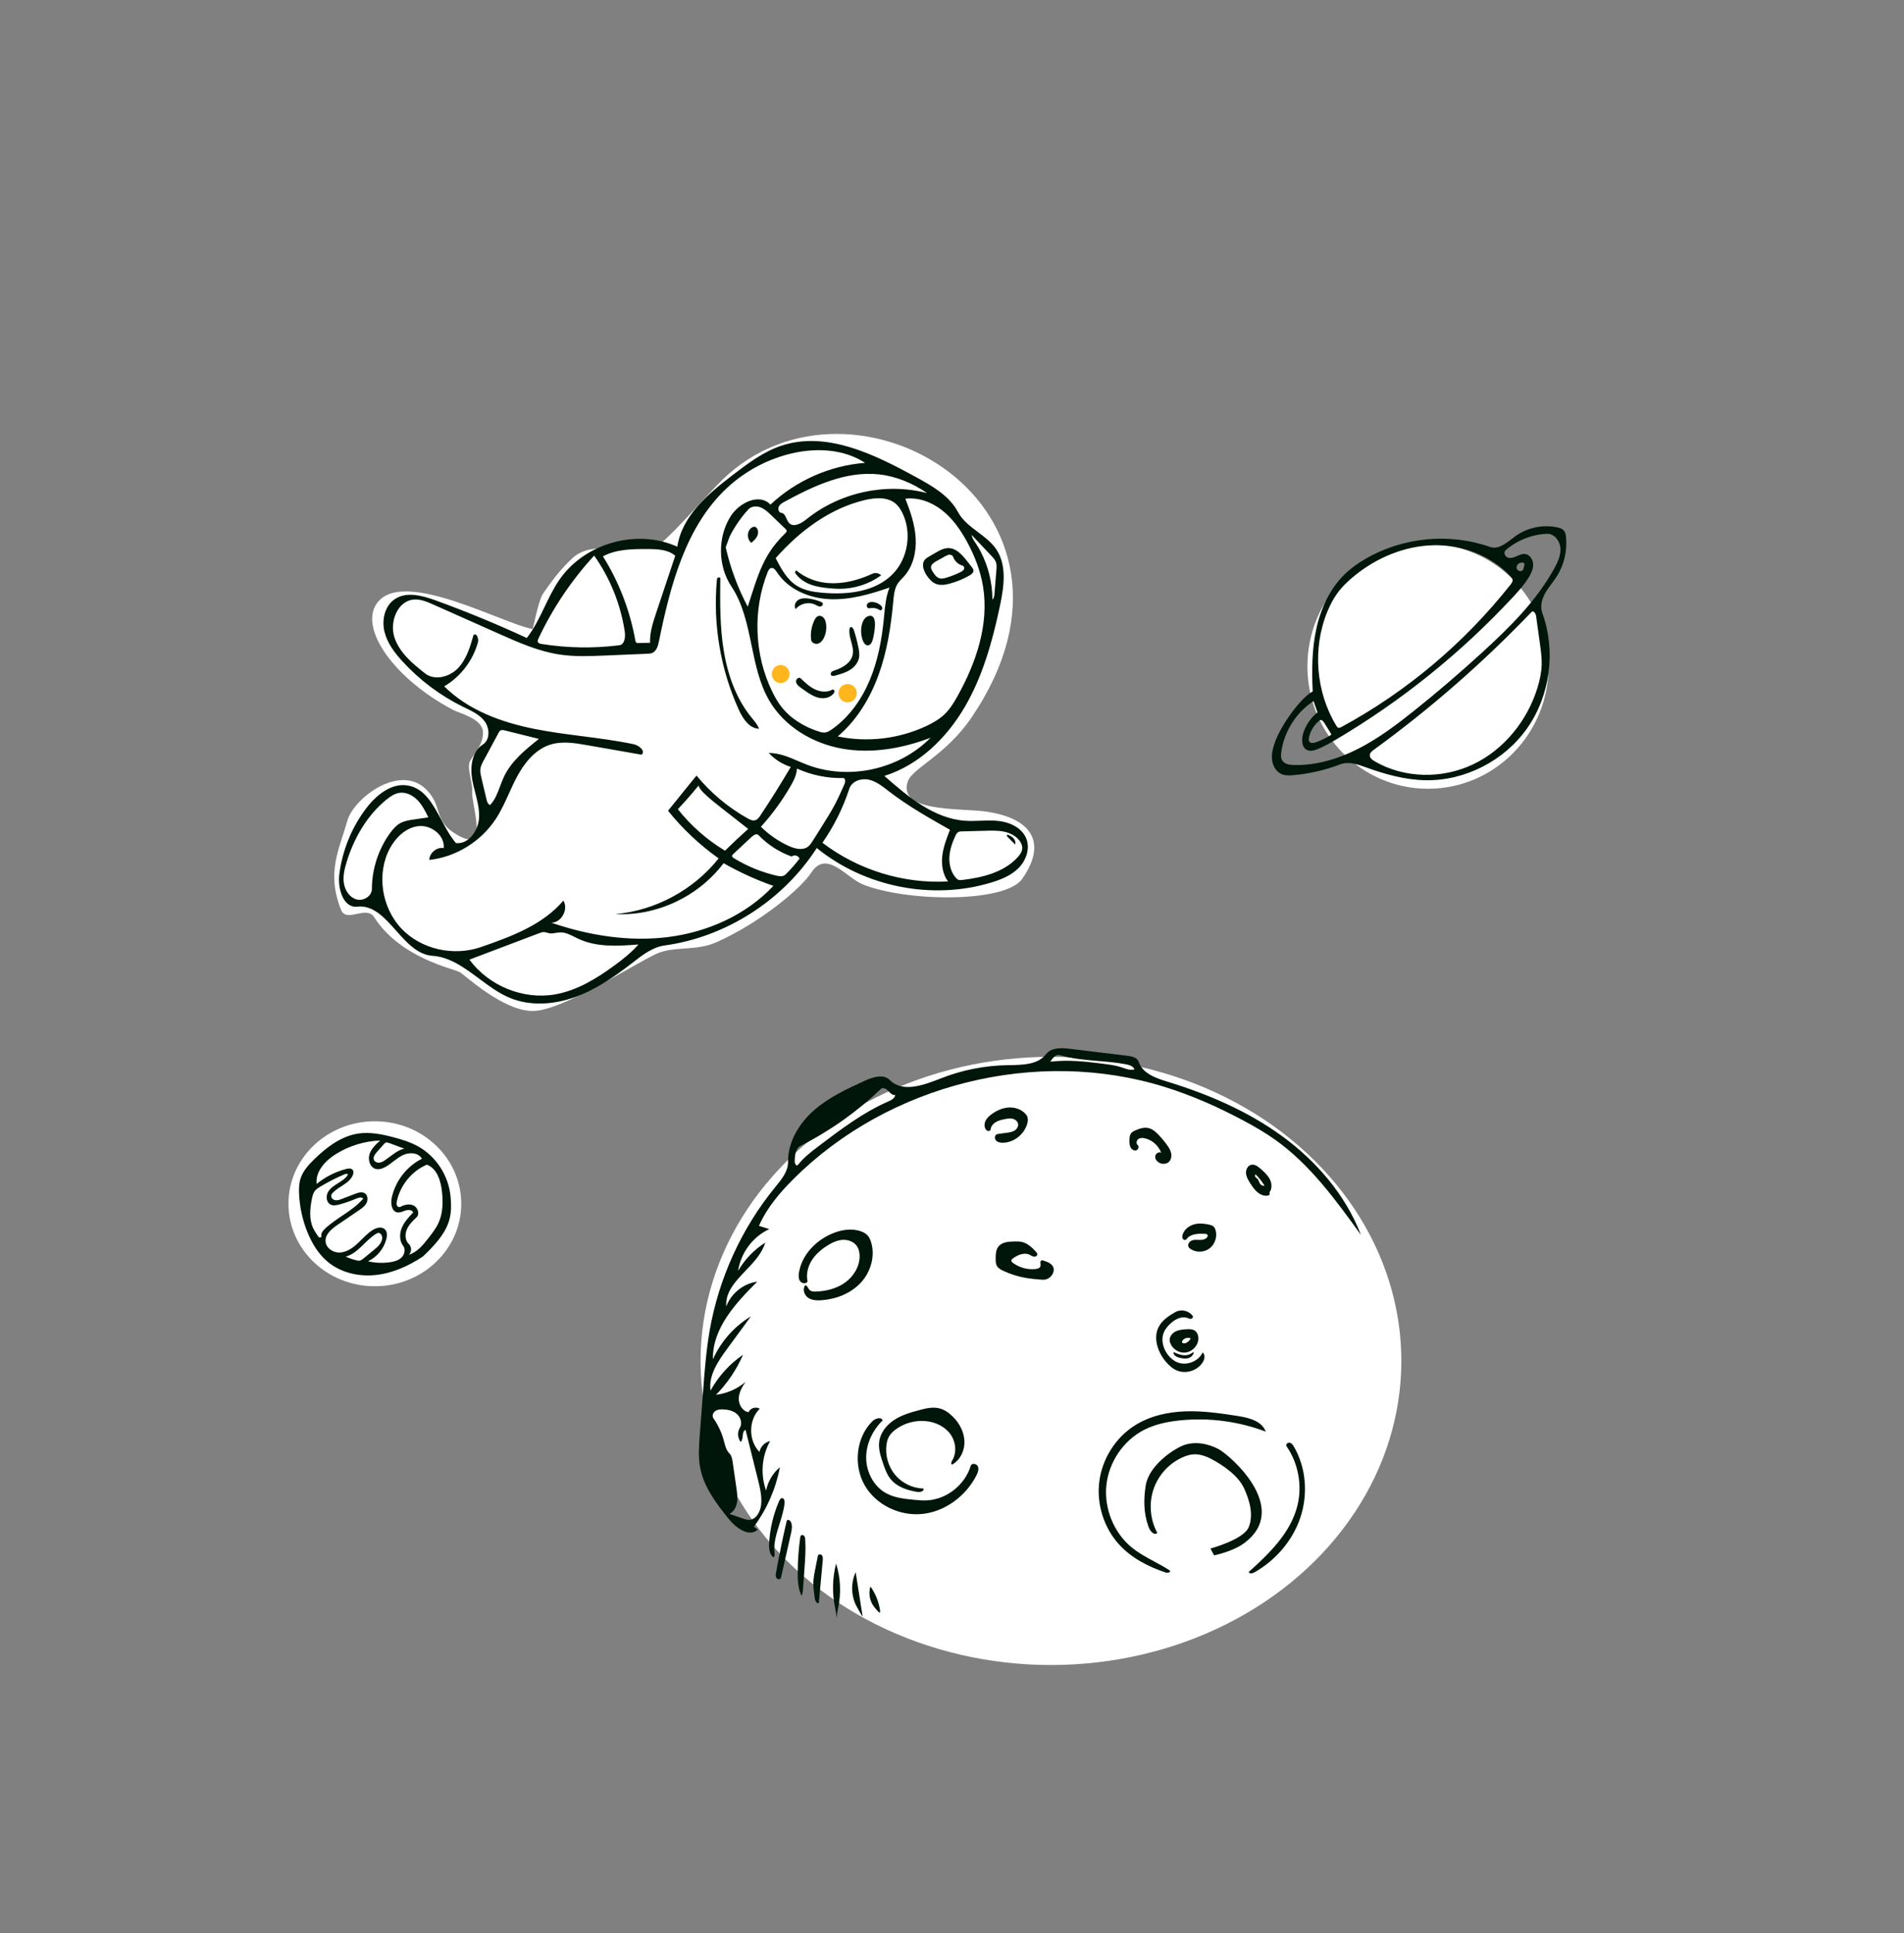 <svg width="134" height="136" viewBox="0 0 134 136" fill="none" xmlns="http://www.w3.org/2000/svg">
  <rect x="0" y="0" width="134" height="136" fill="#808080" stroke="none"/>
  <ellipse cx="26.381" cy="84.683" rx="6.08" ry="5.803" fill="white"/>
  <path fill-rule="evenodd" clip-rule="evenodd" d="M23.997 63.994C22.96 61.367 23.866 59.792 24.446 57.738C24.931 56.021 28.722 53.233 30.467 56.14C30.98 56.996 30.774 57.804 31.896 58.556C34.612 60.375 33.13 56.6 33.231 55.646C33.28 55.18 32.893 54.107 33.037 53.658C33.188 53.186 33.995 52.517 33.995 51.539C33.995 50.562 32.354 50.186 31.896 49.946C27.825 47.812 25.235 44.249 26.526 42.44C28.323 39.92 35.369 43.885 37.486 44.249C37.514 44.254 37.892 42.25 38.201 41.791C38.819 40.874 39.501 39.983 40.316 39.24C40.681 38.907 41.176 38.702 41.662 38.635C43.117 38.436 44.605 38.273 46.063 38.453C46.578 38.517 49.644 34.914 50.84 33.752C60.015 24.837 78.406 35.701 68.381 50.464C66.538 53.178 64.182 54.04 63.878 54.999C63.202 57.129 67.457 56.849 69.26 57.077C72.339 57.465 73.856 59.071 71.945 61.822C70.754 63.537 63.768 63.449 60.708 62.21C59.572 61.75 58.169 59.738 57.095 61.388C56.356 62.525 53.472 64.937 50.379 66.302C48.982 66.918 47.392 66.547 46.2 67.097C44.523 67.871 39.572 71.122 37.486 71.121C35.386 71.12 32.669 68.555 32.354 68.387C31.875 68.13 28.168 67.395 26.336 64.527C25.782 63.659 24.376 64.955 23.997 63.994Z" fill="white"/>
  <ellipse cx="59.656" cy="48.764" rx="0.644" ry="0.644" fill="#FFB61D"/>
  <ellipse cx="54.94" cy="47.419" rx="0.625" ry="0.635" fill="#FFB61D"/>
  <ellipse cx="100.5" cy="46.875" rx="8.487" ry="8.613" fill="white"/>
  <ellipse cx="73.964" cy="95.739" rx="24.66" ry="21.392" fill="white"/>
  <path fill-rule="evenodd" clip-rule="evenodd" d="M53.057 107.403L53.334 107.606C52.709 108.175 51.77 107.468 51.243 106.805C50.395 105.739 49.536 104.606 49.278 103.261C49.131 102.496 49.19 101.708 49.249 100.931L49.488 97.798C49.594 96.409 49.7 95.019 49.937 93.647C50.578 89.935 52.191 86.4 54.567 83.503L54.59 83.474C55.01 82.963 55.468 82.405 55.46 81.742C55.443 80.339 56.239 79.029 57.283 78.111C58.328 77.192 59.608 76.603 60.868 76.027C61.438 75.765 62.184 75.531 62.626 75.981C63.536 76.906 65.054 76.317 66.256 75.847C67.731 75.27 69.307 74.96 70.888 74.933L71.027 74.931C71.976 74.918 73.044 74.902 73.624 74.156C73.992 73.681 74.697 73.708 75.289 73.78L79.359 74.274C79.67 74.312 80.043 74.398 80.141 74.7C80.404 75.509 81.331 75.84 82.135 76.086C84.994 76.961 87.788 78.148 90.215 79.913C92.641 81.679 94.693 84.053 95.781 86.875C94.011 84.42 92.196 81.919 89.74 80.176C89.037 79.677 88.29 79.246 87.531 78.84C85.74 77.882 83.877 77.056 81.941 76.456C72.953 73.672 62.556 76.254 55.85 82.936C54.878 83.905 53.966 84.973 53.415 86.237L54.143 86.466C52.989 86.99 52.131 88.138 51.946 89.407C52.41 88.6 53.073 87.91 53.856 87.418C53.632 88.178 53.049 88.789 52.477 89.388C51.748 90.151 51.038 90.895 51.113 91.904C51.459 90.982 52.331 90.287 53.295 90.163C51.766 91.679 50.125 93.458 50.174 95.627C50.732 94.375 51.679 93.305 52.846 92.607L51.166 94.899C50.53 95.766 49.861 96.756 50.006 97.826C50.559 96.82 51.349 95.948 52.292 95.306C51.838 96.354 51.19 97.315 50.391 98.124C51.151 98.031 51.882 97.711 52.471 97.216C52.224 97.565 52.002 97.96 51.993 98.39C51.985 98.82 52.26 99.282 52.679 99.344C52.806 99.056 53.204 98.934 53.467 99.103C52.671 99.889 52.663 101.346 53.45 102.141C53.52 101.767 53.83 101.452 54.199 101.382C53.612 102.424 53.506 103.732 53.918 104.857C54.043 104.22 54.392 103.63 54.887 103.218C54.601 104.73 53.97 106.173 53.057 107.403ZM52.709 106.921C53.206 106.916 53.516 106.352 53.568 105.85C53.63 105.25 53.483 104.649 53.337 104.064L52.472 100.593C52.309 100.645 52.29 100.825 52.271 101.013C52.254 101.174 52.236 101.341 52.128 101.44C51.909 101.164 51.884 100.745 52.069 100.445C52.255 100.141 52.133 99.715 51.869 99.478C51.605 99.242 51.237 99.161 50.884 99.149C50.694 99.143 50.491 99.158 50.335 99.269C50.179 99.38 50.097 99.617 50.208 99.774C50.538 100.243 50.786 100.771 50.937 101.326C50.948 101.367 50.959 101.409 50.97 101.451C51.046 101.739 51.123 102.036 51.331 102.241C51.491 102.4 51.532 102.642 51.565 102.867L51.829 104.691C51.877 105.023 51.925 105.361 51.87 105.692C51.815 106.023 51.639 106.351 51.343 106.501L52.287 106.828C52.424 106.875 52.565 106.923 52.709 106.921ZM63.001 77.025C62.815 77.065 62.659 76.899 62.526 76.757L62.511 76.741C62.374 76.596 62.139 76.47 61.996 76.607C60.32 78.207 58.413 79.558 56.354 80.602C55.981 80.791 55.931 81.302 55.931 81.726C55.93 81.867 56.064 82.066 56.151 81.955C56.575 81.415 57.127 80.996 57.673 80.584C59.208 79.422 60.761 78.25 62.52 77.484C62.734 77.391 62.984 77.26 63.001 77.025ZM79.845 75.225C79.75 74.999 79.48 74.918 79.242 74.872C78.593 74.748 77.933 74.692 77.273 74.636C76.368 74.559 75.463 74.482 74.591 74.229C74.312 74.148 74.073 74.436 73.92 74.686C74.379 74.638 74.842 74.618 75.303 74.626C76.107 74.641 76.907 74.743 77.704 74.844C78.11 74.896 78.518 74.948 78.906 75.076C78.952 75.09 78.997 75.106 79.043 75.122L79.043 75.122C79.309 75.215 79.583 75.31 79.845 75.225ZM71.265 78.702C71.449 78.745 71.624 78.884 71.651 79.073C71.678 79.262 71.551 79.446 71.389 79.542C71.227 79.638 71.035 79.665 70.848 79.69L70.288 79.766C70.231 79.773 70.173 79.781 70.125 79.811C69.984 79.895 69.993 80.125 70.109 80.243C70.224 80.361 70.401 80.391 70.565 80.39C71.328 80.389 72.05 79.832 72.283 79.094C72.338 78.919 72.367 78.724 72.299 78.554C72.264 78.468 72.206 78.393 72.141 78.326C71.841 78.018 71.394 77.882 70.968 77.912C70.542 77.943 70.137 78.127 69.79 78.38C69.624 78.502 69.465 78.644 69.371 78.828C69.276 79.013 69.256 79.247 69.362 79.425C69.402 79.493 69.464 79.553 69.541 79.566C69.619 79.579 69.708 79.528 69.717 79.449C69.744 79.231 69.901 79.046 70.088 78.935C70.276 78.824 70.492 78.775 70.705 78.731C70.89 78.694 71.081 78.66 71.265 78.702ZM56.229 89.519C56.439 88.26 57.441 87.237 58.608 86.763C59.252 86.501 59.988 86.387 60.635 86.639C60.795 86.701 60.949 86.787 61.064 86.915C61.172 87.036 61.24 87.188 61.292 87.342C61.62 88.332 61.287 89.476 60.581 90.236C59.874 90.995 58.846 91.394 57.82 91.469C57.491 91.493 57.138 91.479 56.866 91.289C56.595 91.1 56.46 90.678 56.669 90.42C56.768 90.424 56.821 90.514 56.876 90.606C56.903 90.651 56.93 90.697 56.963 90.733C57.077 90.858 57.266 90.867 57.433 90.86C58.161 90.829 58.9 90.646 59.492 90.215C60.084 89.785 60.51 89.082 60.498 88.343C60.494 88.105 60.443 87.862 60.31 87.665C60.091 87.343 59.679 87.198 59.294 87.223C58.91 87.249 58.55 87.422 58.222 87.628C57.791 87.9 57.394 88.241 57.123 88.676C56.853 89.112 56.721 89.65 56.836 90.151C56.735 90.336 56.435 90.299 56.311 90.129C56.187 89.959 56.195 89.727 56.229 89.519ZM62.932 99.891C62.399 100.239 61.958 100.783 61.876 101.42C61.809 101.936 61.98 102.449 62.147 102.94C62.278 103.323 62.413 103.715 62.663 104.032C63.113 104.605 63.859 104.842 64.572 104.958C64.766 104.99 65.061 104.901 64.991 104.714C64.239 104.7 63.498 104.346 63.009 103.766C62.519 103.186 62.288 102.389 62.389 101.632C62.41 101.473 62.446 101.314 62.512 101.168C62.645 100.872 62.894 100.645 63.163 100.469C63.742 100.089 64.448 99.911 65.135 99.971C65.797 100.029 66.459 100.324 66.863 100.859C67.268 101.395 67.364 102.185 67.007 102.755C66.949 102.847 66.907 103.011 67.013 103.03C67.588 102.716 67.906 102.024 67.874 101.362C67.842 100.701 67.498 100.082 67.025 99.625C66.764 99.373 66.454 99.159 66.103 99.074C65.64 98.96 65.156 99.077 64.696 99.2C64.084 99.364 63.464 99.543 62.932 99.891ZM89.081 100.713C87.156 99.983 85.064 99.711 83.019 99.925C82.162 100.014 81.302 100.192 80.531 100.583C79.077 101.322 78.037 102.842 77.865 104.483C77.692 106.124 78.391 107.834 79.658 108.868C80.139 109.26 80.684 109.553 81.23 109.848L81.23 109.848L81.23 109.848L81.23 109.848L81.23 109.848L81.231 109.848L81.231 109.848L81.231 109.848L81.231 109.848L81.231 109.848L81.231 109.848L81.231 109.848L81.231 109.848L81.231 109.848L81.231 109.848L81.231 109.848L81.231 109.848L81.231 109.848C81.604 110.048 81.977 110.249 82.329 110.482C82.43 110.579 82.203 110.677 82.071 110.634C80.836 110.229 79.636 109.614 78.755 108.647C77.684 107.47 77.161 105.799 77.368 104.211C77.575 102.622 78.507 101.147 79.843 100.293C80.899 99.617 82.162 99.333 83.41 99.287C84.658 99.242 85.903 99.422 87.136 99.617C87.907 99.738 88.811 99.97 89.081 100.713ZM68.822 103.161C68.735 102.958 68.383 102.905 68.319 103.117C67.91 104.466 66.614 105.486 65.225 105.55C64.911 105.565 64.596 105.535 64.284 105.505C63.61 105.438 62.915 105.36 62.325 105.024C61.477 104.539 60.966 103.545 60.96 102.557C60.954 101.57 61.416 100.609 62.117 99.924C62.019 99.648 61.602 99.781 61.394 99.986C60.244 101.12 60.047 103.078 60.854 104.484C61.661 105.89 63.351 106.679 64.945 106.5C66.539 106.321 67.978 105.238 68.718 103.795C68.819 103.598 68.909 103.364 68.822 103.161ZM58.842 109.992C58.582 111.002 58.558 112.074 58.771 113.096C58.866 113.554 58.877 113.806 58.879 113.854L58.879 113.86L58.879 113.862C58.879 113.862 58.879 113.859 58.88 113.854C58.882 113.806 58.893 113.553 58.99 113.094C59.208 112.07 59.157 110.989 58.842 109.992ZM60.221 110.603C59.852 111.388 59.898 112.359 60.339 113.104C60.438 113.271 60.513 113.407 60.569 113.508C60.643 113.643 60.682 113.713 60.696 113.709C60.71 113.704 60.695 113.609 60.662 113.411C60.649 113.331 60.633 113.235 60.615 113.122L60.221 110.603ZM61.26 111.605C61.103 112.106 61.218 112.685 61.554 113.085C61.897 113.494 62.009 113.625 61.904 113.099C61.798 112.562 61.576 112.049 61.26 111.605ZM91.313 105.907C90.842 107.825 89.338 109.279 87.879 110.59C87.946 110.736 88.161 110.683 88.299 110.605C89.777 109.761 90.972 108.386 91.517 106.757C92.063 105.128 91.927 103.256 91.066 101.774C90.994 101.65 90.902 101.517 90.762 101.489C90.623 101.462 90.462 101.626 90.544 101.744C91.371 102.933 91.66 104.494 91.313 105.907ZM70.074 88.583C70.071 88.279 70.075 87.951 70.255 87.709C70.504 87.376 70.976 87.341 71.387 87.335C71.571 87.332 71.757 87.33 71.936 87.373C72.317 87.465 72.62 87.75 72.89 88.037C72.95 88.101 73.014 88.179 72.999 88.266C72.981 88.374 72.848 88.423 72.743 88.401C72.672 88.386 72.61 88.351 72.547 88.316L72.547 88.316C72.515 88.298 72.483 88.28 72.451 88.265C72.072 88.088 71.627 88.282 71.287 88.526C71.234 88.564 71.176 88.614 71.175 88.68C71.173 88.747 71.23 88.798 71.283 88.838C71.742 89.18 72.331 89.338 72.896 89.272C73.032 89.256 73.191 89.206 73.226 89.072C73.24 89.02 73.234 88.959 73.229 88.899C73.22 88.8 73.212 88.707 73.294 88.672C73.337 88.654 73.386 88.667 73.43 88.68C73.737 88.771 74.095 88.916 74.154 89.234C74.171 89.326 74.159 89.422 74.13 89.511C74.046 89.771 73.811 89.974 73.544 90.017C73.426 90.036 73.305 90.025 73.186 90.015C72.874 89.988 72.562 89.961 72.253 89.91C71.686 89.817 71.132 89.646 70.61 89.402C70.429 89.317 70.241 89.213 70.149 89.034C70.079 88.897 70.076 88.737 70.074 88.583ZM81.723 81.098C81.541 80.598 81.1 80.204 80.589 80.082C80.43 80.044 80.252 80.035 80.117 80.128C79.983 80.221 79.937 80.448 80.065 80.55C80.189 80.649 80.114 80.881 79.963 80.925C79.811 80.968 79.648 80.864 79.572 80.724C79.496 80.583 79.488 80.417 79.487 80.257C79.486 80.043 79.505 79.805 79.661 79.661C79.72 79.606 79.794 79.571 79.867 79.538C80.17 79.4 80.504 79.284 80.828 79.358C81.136 79.428 81.382 79.659 81.597 79.894C81.773 80.087 81.94 80.288 82.096 80.498C82.234 80.683 82.367 80.88 82.418 81.106C82.47 81.331 82.425 81.593 82.254 81.746C82.085 81.895 81.827 81.908 81.623 81.816C81.442 81.734 81.288 81.555 81.302 81.355C81.315 81.155 81.557 80.989 81.723 81.098ZM83.35 95.157C83.802 95.144 84.223 94.79 84.321 94.342C84.38 94.07 84.307 93.745 84.073 93.599C83.902 93.492 83.687 93.499 83.486 93.513C83.209 93.531 82.921 93.555 82.679 93.696C82.438 93.837 82.259 94.128 82.334 94.4C82.457 94.842 82.897 95.17 83.35 95.157ZM83.408 94.495C83.32 94.519 83.196 94.496 83.188 94.404C83.184 94.366 83.205 94.33 83.228 94.3C83.356 94.131 83.601 94.066 83.795 94.148C83.728 94.316 83.58 94.448 83.408 94.495ZM83.641 87.704C83.568 87.532 83.71 87.331 83.884 87.265C84.022 87.212 84.173 87.218 84.323 87.223C84.36 87.224 84.397 87.226 84.434 87.226C84.619 87.228 84.824 87.197 84.944 87.054C84.987 87.004 85.015 86.93 84.983 86.872C84.949 86.812 84.87 86.801 84.801 86.798C84.329 86.773 83.772 86.788 83.5 87.18C83.441 87.264 83.298 87.236 83.243 87.149C83.189 87.062 83.201 86.948 83.233 86.85C83.344 86.498 83.664 86.243 84.013 86.14C84.363 86.037 84.738 86.07 85.093 86.151C85.213 86.179 85.337 86.215 85.424 86.302C85.494 86.372 85.532 86.467 85.558 86.562C85.678 87.018 85.5 87.54 85.127 87.823C84.754 88.105 84.21 88.129 83.814 87.881C83.743 87.837 83.674 87.782 83.641 87.704ZM82.023 95.763C82.243 96.029 82.502 96.272 82.817 96.407C83.454 96.682 84.267 96.428 84.643 95.839C84.78 95.624 84.841 95.297 84.638 95.145C84.315 95.835 83.375 96.141 82.716 95.769C82.59 95.698 82.475 95.607 82.371 95.505C81.897 95.045 81.65 94.293 81.928 93.69C82.019 93.493 82.158 93.323 82.31 93.171C82.642 92.838 83.117 92.566 83.56 92.714C83.578 92.72 83.597 92.727 83.615 92.734L83.615 92.734C83.677 92.757 83.739 92.78 83.805 92.776C83.889 92.771 83.978 92.695 83.956 92.612C83.949 92.587 83.934 92.566 83.919 92.546C83.645 92.192 83.107 92.082 82.72 92.302C82.259 92.563 81.791 92.871 81.546 93.345C81.147 94.118 81.473 95.093 82.023 95.763ZM89.364 83.849C89.343 83.879 89.348 83.92 89.353 83.959C89.359 84.006 89.364 84.05 89.327 84.069C89.189 84.138 89.024 84.13 88.877 84.085C88.475 83.96 88.206 83.586 87.979 83.227C87.846 83.018 87.714 82.795 87.693 82.547C87.671 82.299 87.796 82.019 88.032 81.949C88.294 81.871 88.552 82.069 88.757 82.254C88.987 82.462 89.223 82.677 89.366 82.955C89.508 83.233 89.54 83.592 89.364 83.849ZM88.491 82.919C88.547 82.975 88.578 83.05 88.609 83.125C88.64 83.199 88.671 83.273 88.726 83.329C88.795 83.399 88.901 83.431 88.998 83.41C88.817 83.126 88.608 82.862 88.375 82.621C88.312 82.64 88.307 82.734 88.345 82.788C88.367 82.821 88.399 82.845 88.431 82.87C88.452 82.885 88.472 82.901 88.491 82.919ZM54.131 108.529C54.109 108.901 54.137 109.332 54.431 109.557C54.528 109.501 54.522 109.359 54.509 109.246C54.434 108.551 54.646 107.881 54.86 107.206C55.013 106.723 55.167 106.238 55.217 105.74C55.231 105.595 55.193 105.397 55.05 105.392C54.943 105.388 54.874 105.502 54.83 105.602C54.43 106.526 54.192 107.522 54.131 108.529ZM82.587 95.113C82.918 95.261 83.285 95.413 83.632 95.306C83.769 95.264 83.892 95.183 84.013 95.103C84.012 95.309 83.838 95.481 83.644 95.54C83.45 95.599 83.241 95.567 83.043 95.524C82.824 95.476 82.555 95.339 82.587 95.113ZM56.406 112.261C56.49 112.108 56.505 111.927 56.517 111.753L56.617 110.362C56.666 109.679 56.715 108.994 56.671 108.311C56.666 108.225 56.657 108.134 56.607 108.064C56.558 107.994 56.453 107.956 56.386 108.009C56.336 108.047 56.323 108.116 56.314 108.179C56.206 108.969 56.148 109.766 56.141 110.563C56.136 111.141 56.162 111.738 56.406 112.261ZM54.908 111.066C54.82 111.141 54.674 111.075 54.626 110.969C54.577 110.863 54.597 110.74 54.617 110.625C54.834 109.425 55.08 108.23 55.355 107.042C55.362 107.012 55.37 106.981 55.388 106.957C55.461 106.866 55.607 106.958 55.658 107.062C55.784 107.319 55.724 107.624 55.661 107.904L54.984 110.902C54.97 110.962 54.954 111.026 54.908 111.066ZM57.254 111.119C57.216 111.569 57.283 112.021 57.349 112.468C57.373 112.627 57.486 112.838 57.627 112.766L57.903 109.77C57.914 109.648 57.922 109.513 57.848 109.417C57.773 109.321 57.585 109.325 57.561 109.445L57.357 110.472C57.315 110.686 57.272 110.901 57.254 111.119ZM85.754 101.938C84.969 101.528 84.012 101.366 83.196 101.71C82.586 101.967 80.863 103.077 80.634 104.499C80.48 105.451 80.482 106.424 80.81 107.343L80.863 107.488C80.961 107.748 81.273 108.047 81.447 107.832C80.938 106.899 80.843 105.743 81.192 104.737C81.541 103.731 82.329 102.892 83.302 102.488C83.506 102.403 83.72 102.336 83.94 102.315C84.385 102.272 84.83 102.419 85.228 102.626C86.084 103.071 87.146 103.812 87.554 104.697C87.947 105.55 88.237 106.568 87.881 107.438C87.525 108.308 85.188 108.938 85.188 108.938L85.446 109.417C85.446 109.417 86.755 109.155 87.554 108.564C90.909 106.084 86.506 102.331 85.754 101.938Z" fill="#00160A"/>
  <path fill-rule="evenodd" clip-rule="evenodd" d="M26.452 89.694C25.265 89.823 24.009 89.545 23.082 88.781C22.426 88.241 21.965 87.489 21.642 86.696C21.291 85.836 21.089 84.913 21.048 83.983C21.033 83.632 21.041 83.276 21.142 82.941C21.309 82.389 21.711 81.947 22.122 81.547C22.994 80.697 24.02 79.922 25.217 79.743C26.032 79.622 26.862 79.788 27.66 79.996C28.287 80.16 28.913 80.353 29.477 80.676C30.723 81.388 31.586 82.748 31.711 84.194C31.836 85.64 31.682 86.599 29.759 88.395C28.76 89.057 27.638 89.565 26.452 89.694ZM28.544 85.155C28.352 85.216 28.16 85.325 27.961 85.29C27.555 85.217 27.483 84.652 27.573 84.244C27.831 83.076 28.633 82.044 29.693 81.518C29.453 81.076 28.816 81.044 28.365 81.256C27.914 81.469 27.562 81.851 27.126 82.093C26.909 82.213 26.652 82.299 26.416 82.224C26.028 82.1 25.88 81.584 26.007 81.192C26.134 80.8 26.451 80.507 26.756 80.233C25.652 80.273 24.56 80.609 23.621 81.198C22.885 81.66 22.188 82.417 22.285 83.289C22.893 82.792 23.607 82.43 24.363 82.234C24.524 82.192 24.725 82.171 24.825 82.305C24.901 82.406 24.88 82.551 24.831 82.669C24.589 83.25 23.878 83.446 23.438 83.891C23.38 83.95 23.324 84.017 23.31 84.099C23.283 84.259 23.433 84.405 23.591 84.431C23.749 84.458 23.907 84.4 24.057 84.343C24.368 84.223 24.679 84.104 24.99 83.985C25.215 83.899 25.483 83.817 25.683 83.952C25.89 84.092 25.91 84.411 25.793 84.634C25.676 84.857 25.461 85.007 25.254 85.147C24.755 85.487 24.257 85.826 23.758 86.165C23.341 86.449 22.873 86.831 22.913 87.34C22.95 87.818 23.469 88.144 23.941 88.113C24.413 88.082 24.828 87.789 25.177 87.464C25.525 87.14 25.84 86.769 26.244 86.52C26.508 86.358 26.885 86.268 27.099 86.493C27.265 86.667 27.249 86.947 27.187 87.181C27.007 87.854 26.523 88.437 25.899 88.73C26.407 88.848 26.936 88.871 27.451 88.795C27.745 88.752 28.05 88.669 28.262 88.459C28.475 88.248 28.557 87.878 28.373 87.641C28.098 87.289 28.109 86.773 28.285 86.36C28.46 85.947 28.774 85.614 29.082 85.29C28.994 85.106 28.736 85.094 28.544 85.155ZM30.894 85.955C31.17 85.307 31.18 84.573 31.11 83.871C31.033 83.093 30.766 82.204 30.044 81.932C28.987 82.377 28.171 83.371 27.93 84.507C27.91 84.602 27.894 84.705 27.931 84.795C27.968 84.885 28.078 84.951 28.163 84.906C28.455 84.75 28.815 84.662 29.112 84.808C29.409 84.953 29.554 85.408 29.313 85.637C29.047 85.89 28.774 86.154 28.631 86.494C28.487 86.834 28.508 87.275 28.778 87.523C28.981 87.71 28.982 88.077 28.779 88.265C29.355 88.094 29.765 87.592 30.138 87.116C30.423 86.752 30.712 86.382 30.894 85.955ZM24.269 82.602C23.67 82.854 23.089 83.149 22.531 83.484C22.399 83.564 22.265 83.648 22.168 83.769C22.037 83.934 21.987 84.148 21.946 84.355C21.816 85.025 21.748 85.745 22.025 86.367C22.113 86.566 22.234 86.747 22.355 86.927C22.39 86.981 22.43 87.038 22.491 87.056C22.552 87.073 22.632 87.024 22.618 86.961C22.574 86.768 22.718 86.587 22.86 86.451C23.693 85.655 24.814 85.199 25.563 84.322C25.449 84.185 25.234 84.249 25.072 84.32C24.686 84.487 24.289 84.625 23.883 84.734C23.674 84.79 23.441 84.835 23.25 84.732C22.971 84.581 22.925 84.167 23.073 83.883C23.22 83.599 23.501 83.415 23.771 83.248C24.042 83.082 24.326 82.907 24.488 82.631C24.459 82.553 24.345 82.57 24.269 82.602ZM26.317 87.93C26.582 87.714 26.868 87.46 26.897 87.117C26.912 86.937 26.799 86.718 26.622 86.735C26.567 86.74 26.518 86.767 26.471 86.796C25.702 87.262 25.195 88.174 24.328 88.401C24.573 88.512 24.829 88.6 25.09 88.662C25.168 88.681 25.249 88.697 25.328 88.681C25.419 88.662 25.495 88.601 25.567 88.541C25.817 88.338 26.067 88.134 26.317 87.93ZM27.033 80.473C26.862 80.665 26.691 80.858 26.519 81.05C26.384 81.202 26.238 81.403 26.314 81.593C26.369 81.734 26.534 81.804 26.682 81.793C26.831 81.781 26.966 81.704 27.09 81.621C27.534 81.325 27.934 80.923 28.452 80.805C28.093 80.672 27.734 80.539 27.375 80.406C27.3 80.379 27.216 80.351 27.143 80.382C27.099 80.4 27.065 80.437 27.033 80.473Z" fill="#00160A"/>
  <path fill-rule="evenodd" clip-rule="evenodd" d="M33.716 57.519C33.671 58.429 32.979 59.415 32.087 59.307C31.684 58.835 31.369 58.248 31.057 57.669C30.459 56.555 29.875 55.467 28.71 55.261C27.567 55.058 26.501 55.911 25.789 56.842C24.757 58.19 24.09 59.823 23.88 61.516C23.757 62.511 24.159 63.892 25.142 63.782C26.264 63.657 27.063 64.554 27.875 65.465C28.626 66.309 29.389 67.165 30.432 67.238C31.674 67.324 32.688 68.079 33.715 68.843C34.4 69.353 35.091 69.868 35.859 70.19C37.305 70.796 38.971 70.679 40.446 70.152C41.922 69.626 43.234 68.72 44.477 67.756L44.542 67.706C45.22 67.179 45.93 66.628 46.774 66.512C51.086 65.919 55.098 63.352 57.483 59.658C60.866 62.402 65.595 63.34 69.746 62.09C70.45 61.878 71.159 61.593 71.681 61.069C72.204 60.544 72.5 59.73 72.243 59.032C71.963 58.267 71.123 57.858 70.326 57.76C69.889 57.706 69.448 57.722 69.007 57.738C68.644 57.751 68.28 57.764 67.918 57.738C65.725 57.581 63.899 56.046 62.239 54.584C64.644 53.835 66.595 51.954 67.883 49.76C69.171 47.566 69.861 45.066 70.385 42.568C70.661 41.254 70.866 39.773 70.126 38.659C69.795 38.16 69.309 37.795 68.826 37.431C68.281 37.022 67.738 36.615 67.42 36.019C66.809 34.873 65.618 34.194 64.489 33.575C61.532 31.955 58.137 30.287 54.951 31.369C53.71 31.791 52.638 32.598 51.593 33.397C49.857 34.724 47.998 36.281 47.667 38.461C44.827 37.171 41.153 38.201 39.367 40.787C38.959 41.379 38.645 42.031 38.332 42.683C37.964 43.45 37.595 44.216 37.073 44.881C34.976 43.911 32.84 43.03 30.671 42.24C29.709 41.89 28.56 41.58 27.732 42.186C27.067 42.673 26.863 43.627 27.058 44.435C27.253 45.242 27.774 45.927 28.332 46.535C29.544 47.855 30.999 48.944 32.6 49.727C32.651 49.752 32.703 49.778 32.755 49.803L32.755 49.803L32.755 49.803C33.257 50.045 33.772 50.294 34.106 50.739C34.474 51.23 34.497 52.052 33.98 52.378C33.217 52.859 33.077 53.939 33.233 54.837C33.287 55.144 33.365 55.448 33.444 55.751C33.594 56.336 33.745 56.919 33.716 57.519ZM54.43 62.32C52.507 64.368 49.802 65.567 47.036 65.918C44.269 66.268 41.445 65.812 38.802 64.911C39.513 64.911 40.027 63.966 39.649 63.355C38.192 65.078 35.972 65.885 33.856 66.622C31.945 67.288 29.661 66.804 28.257 65.329C26.853 63.854 26.473 61.434 27.46 59.644C27.889 58.867 28.617 58.19 29.492 58.113C30.367 58.037 31.31 58.773 31.229 59.661C30.742 59.575 30.229 59.995 30.209 60.496C32.093 60.29 33.864 59.194 34.908 57.589C35.268 57.035 35.542 56.432 35.816 55.828L35.816 55.828L35.816 55.828L35.816 55.828L35.816 55.828C36 55.422 36.184 55.017 36.394 54.626C36.918 53.652 37.67 52.724 38.712 52.389C39.549 52.12 40.453 52.269 41.318 52.421L45.159 53.093C45.446 52.841 44.981 52.437 44.609 52.358C43.408 52.104 42.191 51.947 40.974 51.79L40.974 51.79C39.845 51.645 38.716 51.499 37.601 51.276C35.282 50.811 32.951 49.962 31.263 48.283C32.408 47.614 33.279 46.478 33.637 45.188C33.709 44.927 33.537 44.498 33.328 44.667C33.089 45.505 32.83 46.379 32.233 47.005C31.634 47.631 30.585 47.906 29.908 47.369C29.029 46.672 28.106 45.911 27.758 44.835C27.411 43.759 27.96 42.314 29.068 42.182C29.566 42.123 30.052 42.332 30.51 42.536L35.136 44.594C36.513 45.207 37.911 45.825 39.398 46.047C40.442 46.204 41.504 46.16 42.559 46.116L45.549 45.99C45.671 45.985 45.797 45.98 45.909 45.931C46.209 45.801 46.311 45.428 46.378 45.104C47.18 41.174 48.258 37.028 51.174 34.318C52.479 33.105 54.105 32.252 55.834 31.871C57.538 31.495 59.419 31.606 60.886 32.562C58.424 32.746 56.034 33.8 54.222 35.5C53.46 34.675 52.043 35.349 51.435 36.297C50.493 37.766 50.511 39.807 51.477 41.26C52.29 42.482 52.592 43.941 52.894 45.404C53.172 46.748 53.45 48.095 54.127 49.264C55.197 51.113 57.191 52.3 59.273 52.668C61.355 53.036 63.513 52.652 65.492 51.899C63.278 54.141 59.739 54.916 56.81 53.802C56.597 53.721 56.385 53.63 56.172 53.539L56.172 53.539C55.499 53.251 54.824 52.963 54.102 52.971C54.525 53.426 55.065 53.767 55.653 53.951C54.975 55.108 54.263 56.245 53.519 57.359C53.423 57.502 53.315 57.654 53.152 57.702C52.971 57.756 52.781 57.664 52.616 57.571C51.247 56.804 50.021 55.777 49.019 54.559L47.014 57.035C48.043 58.311 49.246 59.443 50.578 60.388C48.805 62.61 46.119 64.058 43.312 64.304C46.218 64.454 49.159 63.071 50.925 60.724C52.043 61.361 53.218 61.896 54.43 62.32ZM63.619 40.554C64.261 39.844 64.499 38.829 64.444 37.866C64.389 36.904 64.07 35.978 63.717 35.083C64.637 34.972 65.572 35.324 66.304 35.899C67.037 36.474 67.587 37.257 68.039 38.078C68.586 39.073 69.005 40.149 69.187 41.273C69.616 43.921 68.701 46.62 67.398 48.955C67.145 49.408 66.873 49.858 66.504 50.22C66.132 50.585 65.675 50.847 65.206 51.068C63.272 51.98 61.047 52.243 58.958 51.807C60.291 50.68 61.233 49.127 61.833 47.475C62.433 45.822 62.707 44.066 62.865 42.312L62.866 42.302C62.906 41.86 62.948 41.395 63.196 41.029C63.279 40.909 63.38 40.804 63.482 40.699C63.528 40.651 63.575 40.603 63.619 40.554ZM61.206 47.859C60.63 49.226 59.739 50.48 58.53 51.318C58.389 51.417 58.237 51.511 58.066 51.532C57.916 51.549 57.765 51.507 57.621 51.461C56.593 51.132 55.623 50.548 54.963 49.683C54.724 49.369 54.529 49.023 54.355 48.668C53.086 46.08 52.961 42.941 54.022 40.258C54.072 40.13 54.145 39.986 54.278 39.959C54.451 39.924 54.583 40.104 54.68 40.253C55.472 41.471 56.953 42.087 58.389 42.151C59.826 42.215 61.239 41.801 62.601 41.333C62.353 41.949 62.29 42.621 62.227 43.285C62.219 43.369 62.211 43.453 62.203 43.536C62.057 45.015 61.781 46.493 61.206 47.859ZM60.913 35.167C61.648 34.998 62.506 34.951 63.068 35.462C63.249 35.626 63.384 35.838 63.495 36.058C64.19 37.438 63.918 39.255 62.849 40.362C61.614 41.642 59.659 41.853 57.9 41.701C57.269 41.647 56.62 41.548 56.081 41.21C55.384 40.773 54.971 40.002 54.589 39.266C56.284 37.343 58.435 35.739 60.913 35.167ZM66.858 58.372C66.628 58.963 66.395 59.562 66.319 60.193C66.244 60.824 66.342 61.501 66.72 62.008C63.582 62.184 60.394 61.202 57.881 59.286C58.691 58.123 59.331 56.837 59.773 55.485C59.948 54.95 60.614 54.728 61.155 54.851C61.653 54.965 62.071 55.289 62.479 55.606L62.584 55.687C63.92 56.716 65.392 57.546 66.858 58.372ZM44.931 66.443C44.437 67.008 43.845 67.478 43.241 67.92C41.98 68.844 40.605 69.684 39.072 69.953C36.826 70.346 34.399 69.363 33.037 67.508L37.937 65.653C38.054 65.608 38.175 65.563 38.3 65.57C38.371 65.575 38.439 65.595 38.507 65.616C38.552 65.629 38.598 65.643 38.644 65.652C38.801 65.682 38.96 65.656 39.119 65.629C39.218 65.612 39.318 65.596 39.417 65.593C39.784 65.582 40.121 65.752 40.455 65.92L40.455 65.92C40.539 65.963 40.624 66.005 40.708 66.045C42.008 66.651 43.505 66.553 44.931 66.443ZM37.857 45.167C37.823 45.089 37.859 44.998 37.895 44.921C38.899 42.788 40.226 40.813 41.816 39.086C42.935 40.662 43.679 42.51 43.969 44.43C44.027 44.813 43.964 45.344 43.585 45.392C41.765 45.622 39.914 45.591 38.103 45.3C38.007 45.284 37.897 45.257 37.857 45.167ZM44.71 45.035C44.335 42.945 43.558 40.93 42.434 39.138C43.385 38.629 44.51 38.621 45.585 38.624C46.264 38.627 47.005 38.651 47.522 39.097L46.18 43.116C45.952 43.799 45.721 44.5 45.75 45.22L44.902 45.234C44.871 45.234 44.84 45.235 44.812 45.223C44.745 45.194 44.723 45.109 44.71 45.035ZM55.626 55.321C55.852 54.932 56.066 54.517 56.089 54.066C57.104 54.529 58.222 54.759 59.335 54.733C59.509 54.728 59.503 55.002 59.431 55.163C59.215 55.653 58.998 56.143 58.747 56.615C58.49 57.1 58.198 57.565 57.906 58.029L57.206 59.142C57.111 59.294 57.012 59.45 56.87 59.559C56.488 59.85 55.943 59.71 55.507 59.511C54.784 59.181 54.119 58.722 53.551 58.162C54.34 57.293 55.037 56.34 55.626 55.321ZM29.377 56.283C29.714 56.627 29.933 57.068 30.148 57.501L29.139 57.648C28.802 57.696 28.458 57.748 28.161 57.914C27.872 58.077 27.649 58.337 27.452 58.607C26.632 59.735 26.177 61.133 26.174 62.535C26.173 63.042 25.583 63.403 25.101 63.275C24.618 63.146 24.29 62.66 24.206 62.16C24.123 61.661 24.24 61.15 24.388 60.666C24.907 58.963 25.834 57.355 27.207 56.243C27.47 56.031 27.759 55.832 28.091 55.778C28.562 55.702 29.041 55.939 29.377 56.283ZM71.747 59.134C71.864 59.286 71.95 59.471 71.945 59.664C71.938 59.913 71.782 60.132 71.615 60.314C70.641 61.373 69.144 61.734 67.726 61.904C67.633 61.915 67.535 61.925 67.447 61.89C67.375 61.862 67.317 61.805 67.266 61.747C66.924 61.356 66.788 60.811 66.816 60.289C66.844 59.767 67.021 59.265 67.242 58.793C67.289 58.694 67.343 58.589 67.437 58.536C67.513 58.493 67.603 58.49 67.69 58.488L69.406 58.442C69.828 58.431 70.255 58.42 70.669 58.508C71.082 58.597 71.487 58.795 71.747 59.134ZM52.624 42.68C51.925 41.365 51.402 39.954 51.074 38.498L51.357 37.732C51.706 37.045 52.147 36.407 52.663 35.838C52.873 35.607 53.237 35.581 53.527 35.693C53.817 35.804 54.05 36.026 54.275 36.242L55.288 37.216C55.318 37.245 55.35 37.277 55.36 37.318C55.379 37.394 55.316 37.465 55.26 37.52C54.785 37.977 54.364 38.493 54.026 39.062C53.515 39.922 53.203 40.886 52.895 41.84L52.624 42.68ZM55.214 35.296C57.276 34.175 59.532 33.12 61.859 33.372C63.075 33.504 64.238 33.995 65.251 34.69C62.349 33.933 59.114 34.632 56.767 36.522C56.404 36.814 55.86 37.132 55.537 36.795C55.454 36.708 55.399 36.587 55.347 36.469L55.347 36.469C55.262 36.28 55.181 36.099 54.991 36.081C54.81 36.064 54.73 35.815 54.807 35.648C54.883 35.481 55.053 35.383 55.214 35.296ZM49.547 55.802C49.955 56.199 50.403 56.549 50.85 56.899L52.657 58.312C52.101 58.809 51.556 59.321 51.025 59.846C49.758 59.084 48.629 58.09 47.705 56.927C48.211 56.393 48.696 55.839 49.159 55.267C49.232 55.478 49.389 55.647 49.547 55.802ZM37.929 51.981C36.978 52.736 35.994 53.53 35.471 54.634C35.368 54.85 35.284 55.077 35.199 55.304L35.199 55.304C35.02 55.786 34.841 56.266 34.494 56.633C34.34 56.587 34.279 56.403 34.242 56.244L33.88 54.716C33.831 54.51 33.782 54.297 33.809 54.087C33.837 53.878 33.938 53.688 34.038 53.502L35.101 51.532C35.124 51.488 35.149 51.443 35.187 51.411C35.281 51.332 35.42 51.357 35.538 51.387L37.929 51.981ZM53.386 58.75C54.035 59.427 54.841 59.947 55.721 60.257C55.885 60.099 56.203 60.186 56.268 60.406C55.965 60.804 55.633 61.179 55.275 61.527C55.115 61.682 54.859 61.65 54.643 61.599C53.589 61.354 52.574 60.938 51.648 60.372C51.586 60.334 51.516 60.28 51.522 60.207C51.526 60.158 51.565 60.12 51.6 60.086L52.901 58.87C53.037 58.743 53.257 58.615 53.386 58.75ZM69.99 41.768C69.978 41.917 69.957 42.083 69.843 42.177C69.842 41.007 69.556 39.838 69.017 38.803C68.92 38.615 68.814 38.432 68.696 38.257L68.677 38.228L68.65 38.189L68.65 38.189C68.531 38.015 68.41 37.837 68.381 37.629L69.775 39.106C69.903 39.242 70.035 39.384 70.095 39.562C70.154 39.733 70.14 39.921 70.125 40.101L69.99 41.768ZM68.389 39.89L68.073 39.486C67.726 39.042 67.3 38.557 66.742 38.557C66.417 38.556 66.119 38.725 65.838 38.888L65.401 39.143C65.282 39.212 65.159 39.285 65.075 39.395C64.832 39.714 65.009 40.179 65.239 40.508C65.397 40.735 65.588 40.954 65.84 41.063C66.167 41.205 66.543 41.142 66.885 41.046C67.354 40.915 67.807 40.726 68.231 40.484C68.367 40.406 68.516 40.293 68.51 40.135C68.505 40.042 68.446 39.963 68.389 39.89ZM65.632 40.202C65.578 40.114 65.522 40.02 65.521 39.917C65.519 39.714 65.718 39.578 65.893 39.481L66.516 39.136C66.611 39.084 66.709 39.031 66.816 39.023C66.923 39.016 67.042 39.068 67.078 39.171C67.184 39.474 67.445 39.715 67.752 39.794C67.852 39.819 67.884 39.959 67.837 40.051C67.79 40.144 67.694 40.198 67.602 40.244C67.274 40.409 66.93 40.544 66.578 40.646C66.437 40.687 66.287 40.723 66.144 40.688C65.91 40.632 65.76 40.408 65.632 40.202ZM61.201 43.323C60.583 43.396 60.466 44.526 60.753 45.129C60.812 45.253 60.904 45.381 61.039 45.398C61.269 45.428 61.396 45.139 61.447 44.91L61.448 44.904C61.515 44.602 61.815 43.25 61.201 43.323ZM58.015 44.806C58.139 44.513 58.18 44.185 58.133 43.871C58.111 43.725 58.067 43.576 57.971 43.465C57.875 43.354 57.716 43.29 57.579 43.34C57.455 43.385 57.377 43.508 57.318 43.628C57.111 44.051 57.028 44.536 57.084 45.005C57.109 45.223 57.38 45.342 57.586 45.273C57.791 45.204 57.93 45.007 58.015 44.806ZM59.836 44.136C59.932 44.056 60.053 44.202 60.092 44.322C60.22 44.717 60.326 45.119 60.409 45.526C60.462 45.782 60.505 46.05 60.449 46.306C60.37 46.667 60.099 46.961 59.785 47.149C59.471 47.338 59.114 47.435 58.762 47.531C58.669 47.556 58.551 47.574 58.491 47.497C58.44 47.432 58.465 47.331 58.524 47.272C58.581 47.215 58.66 47.189 58.736 47.163L58.741 47.162C59.29 46.979 59.877 46.648 60.005 46.076C60.075 45.761 59.99 45.445 59.904 45.127C59.826 44.838 59.747 44.548 59.786 44.257C59.792 44.212 59.802 44.165 59.836 44.136ZM56 42.849C55.855 42.646 55.971 42.337 56.181 42.204C56.391 42.071 56.656 42.073 56.901 42.105C57.194 42.144 57.481 42.219 57.756 42.33C57.814 42.353 57.877 42.383 57.903 42.441C57.95 42.549 57.827 42.667 57.711 42.667C57.617 42.667 57.532 42.621 57.448 42.576C57.428 42.565 57.408 42.554 57.387 42.544C56.93 42.313 56.322 42.447 56 42.849ZM61.276 42.779C61.494 42.742 61.725 42.793 61.907 42.918C61.984 42.971 62.093 42.883 62.094 42.789C62.094 42.696 62.025 42.617 61.953 42.559C61.797 42.434 61.603 42.36 61.404 42.349C61.276 42.341 61.135 42.366 61.052 42.466C60.97 42.566 60.995 42.752 61.118 42.787C61.163 42.8 61.209 42.791 61.254 42.783L61.276 42.779ZM58.576 48.516C58.638 48.481 58.718 48.542 58.727 48.613C58.737 48.684 58.697 48.751 58.651 48.806C58.423 49.079 58.03 49.163 57.683 49.099C57.336 49.035 57.025 48.846 56.732 48.646C56.594 48.552 56.459 48.455 56.325 48.355C56.187 48.251 56.039 48.124 56.023 47.95C56.006 47.776 56.225 47.601 56.351 47.721C56.658 48.015 56.973 48.314 57.356 48.496C57.739 48.678 58.208 48.727 58.576 48.516ZM51.986 49.909C50.704 47.08 50.169 43.907 50.452 40.806C50.457 40.753 50.464 40.696 50.498 40.656C50.547 40.6 50.647 40.602 50.693 40.661C50.676 42.367 50.66 44.082 50.935 45.765C51.209 47.448 51.792 49.113 52.855 50.433C52.887 50.473 52.919 50.512 52.951 50.551L52.951 50.551C53.134 50.774 53.319 50.999 53.423 51.267C52.731 51.254 52.276 50.547 51.986 49.909ZM53.244 37.135C53.221 37.109 53.193 37.086 53.161 37.072C53.068 37.032 52.96 37.073 52.879 37.134C52.556 37.377 52.555 37.944 52.877 38.187C53.033 38.052 53.195 37.911 53.286 37.724C53.379 37.536 53.384 37.289 53.244 37.135ZM56.027 40.122C56.375 40.409 56.771 40.635 57.194 40.787C58.556 41.277 60.087 40.969 61.402 40.359C61.603 40.266 61.86 40.315 62.013 40.476C61.169 41.087 60.135 41.422 59.098 41.422C58.869 41.422 58.641 41.406 58.413 41.386C57.947 41.345 57.477 41.284 57.039 41.118C56.601 40.953 56.191 40.673 55.943 40.27L56.027 40.122ZM70.865 58.761C70.852 58.808 70.889 58.853 70.924 58.888L71.441 59.409C71.498 59.259 71.434 59.085 71.326 58.968C71.217 58.851 71.07 58.78 70.927 58.712C70.899 58.713 70.873 58.734 70.865 58.761Z" fill="#00160A"/>
  <path fill-rule="evenodd" clip-rule="evenodd" d="M104.868 38.477C105.502 38.7 106.1 38.12 106.646 37.724C107.492 37.112 108.595 36.881 109.611 37.103C109.779 37.139 109.956 37.195 110.067 37.328C110.168 37.451 110.197 37.618 110.213 37.777C110.313 38.75 110.074 39.756 109.546 40.576C109.289 40.975 108.968 41.33 108.738 41.745C108.509 42.16 108.378 42.668 108.541 43.114C109.513 45.768 109.109 48.898 107.495 51.208C105.882 53.517 103.105 54.941 100.316 54.888C98.889 54.861 97.492 54.474 96.148 53.988C95.562 53.776 94.917 53.544 94.335 53.767C93.273 54.176 92.155 54.434 91.023 54.532C90.742 54.556 90.449 54.568 90.19 54.456C89.802 54.287 89.568 53.86 89.523 53.434C89.478 53.009 89.594 52.582 89.741 52.181C90.183 50.969 91.555 49.077 92.385 48.641C92.318 47.17 92.326 45.682 92.639 44.245C92.952 42.807 93.592 41.412 94.641 40.394C95.074 39.974 95.57 39.624 96.089 39.321C98.716 37.786 102.004 37.47 104.868 38.477ZM100.868 38.358C98.859 38.406 96.904 39.225 95.334 40.497C94.873 40.87 94.439 41.285 94.093 41.77C93.82 42.153 93.605 42.574 93.424 43.01C92.355 45.591 92.599 48.693 94.059 51.07C94.091 51.121 94.127 51.176 94.184 51.197C94.254 51.221 94.329 51.185 94.395 51.15C98.98 48.67 103.061 45.236 106.311 41.122C106.388 41.024 106.47 40.91 106.453 40.785C106.44 40.692 106.375 40.616 106.311 40.548C104.924 39.072 102.876 38.31 100.868 38.358ZM103.676 53.77C105.854 52.732 107.508 50.682 108.215 48.348C108.375 47.82 108.49 47.273 108.502 46.721C108.511 46.256 108.447 45.793 108.384 45.332C108.291 44.665 108.199 43.997 108.106 43.33C108.082 43.153 107.914 42.919 107.791 43.047C104.384 46.606 100.663 49.856 96.688 52.745C96.556 52.841 96.41 52.96 96.403 53.125C96.395 53.316 96.574 53.455 96.737 53.55C98.822 54.77 101.498 54.807 103.676 53.77ZM90.243 53.498C90.402 53.756 90.745 53.809 91.045 53.817C92.615 53.861 94.169 53.394 95.574 52.681C96.979 51.968 98.25 51.014 99.486 50.029C101.134 48.716 102.734 47.34 104.292 45.919C106.222 44.158 108.118 42.291 109.385 39.992C109.631 39.548 109.857 39.06 109.818 38.552C109.78 38.044 109.381 37.532 108.879 37.551C107.815 37.593 106.768 38.009 105.958 38.711C105.797 38.85 105.911 39.147 106.109 39.223C106.308 39.298 106.529 39.223 106.722 39.137C106.916 39.05 107.118 38.948 107.329 38.972C107.65 39.008 107.879 39.343 107.898 39.67C107.917 39.998 107.774 40.313 107.606 40.594C107.294 41.113 106.887 41.566 106.476 42.008C102.822 45.937 98.606 49.328 94.003 52.041C93.588 52.286 93.168 52.525 92.722 52.703C92.488 52.797 92.22 52.872 91.992 52.765C91.617 52.59 91.587 52.056 91.699 51.653C91.868 51.049 92.233 50.502 92.723 50.119C92.63 49.853 92.537 49.587 92.444 49.322C91.234 50.107 90.384 51.441 90.177 52.884C90.147 53.092 90.134 53.32 90.243 53.498ZM93.686 51.675C93.694 51.648 93.678 51.62 93.663 51.595C93.507 51.343 93.35 51.091 93.194 50.839C93.123 50.724 92.987 50.595 92.88 50.676C92.498 50.969 92.225 51.404 92.124 51.879C92.105 51.972 92.093 52.077 92.143 52.158C92.237 52.309 92.46 52.276 92.626 52.215C92.978 52.087 93.318 51.922 93.638 51.724C93.657 51.712 93.678 51.698 93.686 51.675ZM107.289 39.671C107.274 39.606 107.197 39.577 107.13 39.574C106.929 39.565 106.718 39.733 106.731 39.938C106.744 40.142 107.043 40.271 107.168 40.11C107.206 40.062 107.222 40 107.237 39.94C107.252 39.88 107.267 39.821 107.282 39.762C107.289 39.732 107.296 39.701 107.289 39.671Z" fill="#00160A"/>
  </svg>
  